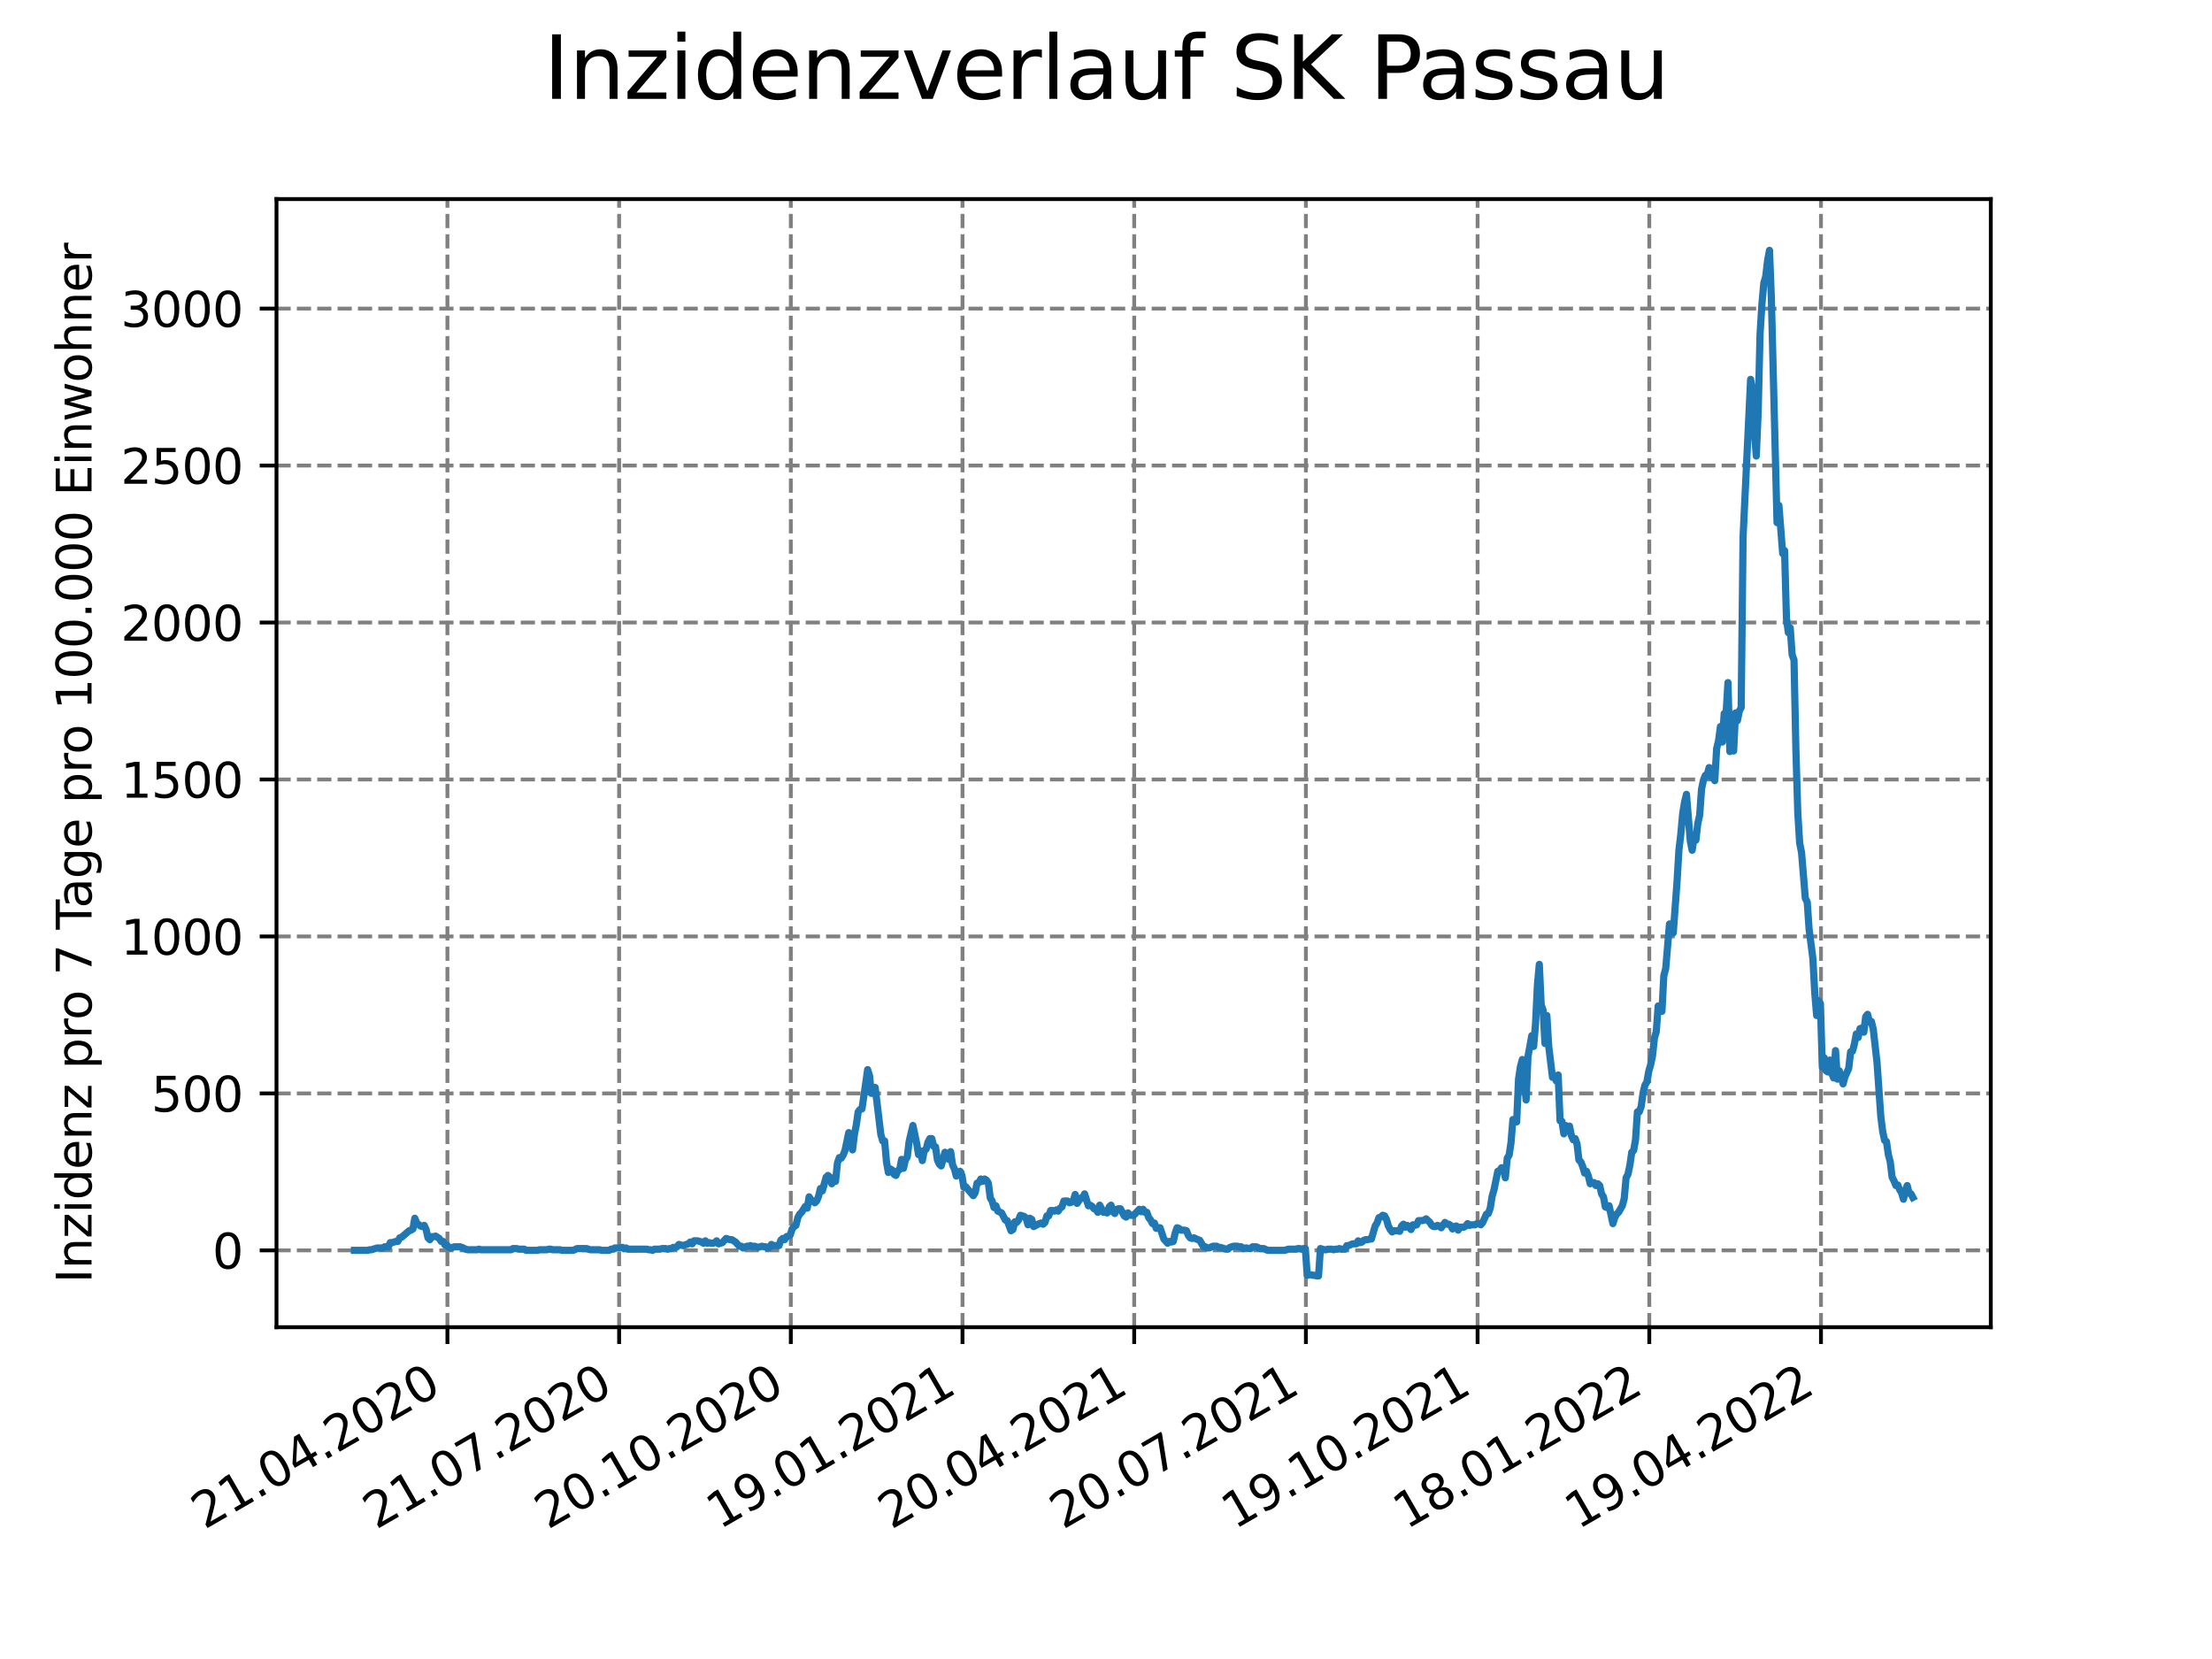 <?xml version="1.0" encoding="utf-8" standalone="no"?>
<!DOCTYPE svg PUBLIC "-//W3C//DTD SVG 1.1//EN"
  "http://www.w3.org/Graphics/SVG/1.1/DTD/svg11.dtd">
<svg xmlns:xlink="http://www.w3.org/1999/xlink" width="460.8pt" height="345.6pt" viewBox="0 0 460.8 345.6" xmlns="http://www.w3.org/2000/svg" version="1.1">
 <defs>
  <style type="text/css">*{stroke-linejoin: round; stroke-linecap: butt}</style>
 </defs>
 <g id="figure_1">
  <g id="patch_1">
   <path d="M 0 345.6 
L 460.8 345.6 
L 460.8 0 
L 0 0 
z
" style="fill: #ffffff"/>
  </g>
  <g id="axes_1">
   <g id="patch_2">
    <path d="M 57.6 276.48 
L 414.72 276.48 
L 414.72 41.472 
L 57.6 41.472 
z
" style="fill: #ffffff"/>
   </g>
   <g id="matplotlib.axis_1">
    <g id="xtick_1">
     <g id="line2d_1">
      <path d="M 93.207 276.48 
L 93.207 41.472 
" clip-path="url(#p3cccb1c9c5)" style="fill: none; stroke-dasharray: 2.96,1.28; stroke-dashoffset: 0; stroke: #808080; stroke-width: 0.8"/>
     </g>
     <g id="line2d_2">
      <defs>
       <path id="m7e113dbe86" d="M 0 0 
L 0 3.5 
" style="stroke: #000000; stroke-width: 0.8"/>
      </defs>
      <g>
       <use xlink:href="#m7e113dbe86" x="93.207" y="276.48" style="stroke: #000000; stroke-width: 0.8"/>
      </g>
     </g>
     <g id="text_1">
      <!-- 21.04.2020 -->
      <g transform="translate(42.581 318.689)rotate(-30)scale(0.1 -0.1)">
       <defs>
        <path id="DejaVuSans-32" d="M 1228 531 
L 3431 531 
L 3431 0 
L 469 0 
L 469 531 
Q 828 903 1448 1529 
Q 2069 2156 2228 2338 
Q 2531 2678 2651 2914 
Q 2772 3150 2772 3378 
Q 2772 3750 2511 3984 
Q 2250 4219 1831 4219 
Q 1534 4219 1204 4116 
Q 875 4013 500 3803 
L 500 4441 
Q 881 4594 1212 4672 
Q 1544 4750 1819 4750 
Q 2544 4750 2975 4387 
Q 3406 4025 3406 3419 
Q 3406 3131 3298 2873 
Q 3191 2616 2906 2266 
Q 2828 2175 2409 1742 
Q 1991 1309 1228 531 
z
" transform="scale(0.016)"/>
        <path id="DejaVuSans-31" d="M 794 531 
L 1825 531 
L 1825 4091 
L 703 3866 
L 703 4441 
L 1819 4666 
L 2450 4666 
L 2450 531 
L 3481 531 
L 3481 0 
L 794 0 
L 794 531 
z
" transform="scale(0.016)"/>
        <path id="DejaVuSans-2e" d="M 684 794 
L 1344 794 
L 1344 0 
L 684 0 
L 684 794 
z
" transform="scale(0.016)"/>
        <path id="DejaVuSans-30" d="M 2034 4250 
Q 1547 4250 1301 3770 
Q 1056 3291 1056 2328 
Q 1056 1369 1301 889 
Q 1547 409 2034 409 
Q 2525 409 2770 889 
Q 3016 1369 3016 2328 
Q 3016 3291 2770 3770 
Q 2525 4250 2034 4250 
z
M 2034 4750 
Q 2819 4750 3233 4129 
Q 3647 3509 3647 2328 
Q 3647 1150 3233 529 
Q 2819 -91 2034 -91 
Q 1250 -91 836 529 
Q 422 1150 422 2328 
Q 422 3509 836 4129 
Q 1250 4750 2034 4750 
z
" transform="scale(0.016)"/>
        <path id="DejaVuSans-34" d="M 2419 4116 
L 825 1625 
L 2419 1625 
L 2419 4116 
z
M 2253 4666 
L 3047 4666 
L 3047 1625 
L 3713 1625 
L 3713 1100 
L 3047 1100 
L 3047 0 
L 2419 0 
L 2419 1100 
L 313 1100 
L 313 1709 
L 2253 4666 
z
" transform="scale(0.016)"/>
       </defs>
       <use xlink:href="#DejaVuSans-32"/>
       <use xlink:href="#DejaVuSans-31" x="63.623"/>
       <use xlink:href="#DejaVuSans-2e" x="127.246"/>
       <use xlink:href="#DejaVuSans-30" x="159.033"/>
       <use xlink:href="#DejaVuSans-34" x="222.656"/>
       <use xlink:href="#DejaVuSans-2e" x="286.279"/>
       <use xlink:href="#DejaVuSans-32" x="318.066"/>
       <use xlink:href="#DejaVuSans-30" x="381.689"/>
       <use xlink:href="#DejaVuSans-32" x="445.312"/>
       <use xlink:href="#DejaVuSans-30" x="508.936"/>
      </g>
     </g>
    </g>
    <g id="xtick_2">
     <g id="line2d_3">
      <path d="M 128.974 276.48 
L 128.974 41.472 
" clip-path="url(#p3cccb1c9c5)" style="fill: none; stroke-dasharray: 2.96,1.28; stroke-dashoffset: 0; stroke: #808080; stroke-width: 0.8"/>
     </g>
     <g id="line2d_4">
      <g>
       <use xlink:href="#m7e113dbe86" x="128.974" y="276.48" style="stroke: #000000; stroke-width: 0.8"/>
      </g>
     </g>
     <g id="text_2">
      <!-- 21.07.2020 -->
      <g transform="translate(78.348 318.689)rotate(-30)scale(0.1 -0.1)">
       <defs>
        <path id="DejaVuSans-37" d="M 525 4666 
L 3525 4666 
L 3525 4397 
L 1831 0 
L 1172 0 
L 2766 4134 
L 525 4134 
L 525 4666 
z
" transform="scale(0.016)"/>
       </defs>
       <use xlink:href="#DejaVuSans-32"/>
       <use xlink:href="#DejaVuSans-31" x="63.623"/>
       <use xlink:href="#DejaVuSans-2e" x="127.246"/>
       <use xlink:href="#DejaVuSans-30" x="159.033"/>
       <use xlink:href="#DejaVuSans-37" x="222.656"/>
       <use xlink:href="#DejaVuSans-2e" x="286.279"/>
       <use xlink:href="#DejaVuSans-32" x="318.066"/>
       <use xlink:href="#DejaVuSans-30" x="381.689"/>
       <use xlink:href="#DejaVuSans-32" x="445.312"/>
       <use xlink:href="#DejaVuSans-30" x="508.936"/>
      </g>
     </g>
    </g>
    <g id="xtick_3">
     <g id="line2d_5">
      <path d="M 164.741 276.48 
L 164.741 41.472 
" clip-path="url(#p3cccb1c9c5)" style="fill: none; stroke-dasharray: 2.96,1.28; stroke-dashoffset: 0; stroke: #808080; stroke-width: 0.8"/>
     </g>
     <g id="line2d_6">
      <g>
       <use xlink:href="#m7e113dbe86" x="164.741" y="276.48" style="stroke: #000000; stroke-width: 0.8"/>
      </g>
     </g>
     <g id="text_3">
      <!-- 20.10.2020 -->
      <g transform="translate(114.115 318.689)rotate(-30)scale(0.1 -0.1)">
       <use xlink:href="#DejaVuSans-32"/>
       <use xlink:href="#DejaVuSans-30" x="63.623"/>
       <use xlink:href="#DejaVuSans-2e" x="127.246"/>
       <use xlink:href="#DejaVuSans-31" x="159.033"/>
       <use xlink:href="#DejaVuSans-30" x="222.656"/>
       <use xlink:href="#DejaVuSans-2e" x="286.279"/>
       <use xlink:href="#DejaVuSans-32" x="318.066"/>
       <use xlink:href="#DejaVuSans-30" x="381.689"/>
       <use xlink:href="#DejaVuSans-32" x="445.312"/>
       <use xlink:href="#DejaVuSans-30" x="508.936"/>
      </g>
     </g>
    </g>
    <g id="xtick_4">
     <g id="line2d_7">
      <path d="M 200.508 276.48 
L 200.508 41.472 
" clip-path="url(#p3cccb1c9c5)" style="fill: none; stroke-dasharray: 2.96,1.28; stroke-dashoffset: 0; stroke: #808080; stroke-width: 0.8"/>
     </g>
     <g id="line2d_8">
      <g>
       <use xlink:href="#m7e113dbe86" x="200.508" y="276.48" style="stroke: #000000; stroke-width: 0.8"/>
      </g>
     </g>
     <g id="text_4">
      <!-- 19.01.2021 -->
      <g transform="translate(149.882 318.689)rotate(-30)scale(0.1 -0.1)">
       <defs>
        <path id="DejaVuSans-39" d="M 703 97 
L 703 672 
Q 941 559 1184 500 
Q 1428 441 1663 441 
Q 2288 441 2617 861 
Q 2947 1281 2994 2138 
Q 2813 1869 2534 1725 
Q 2256 1581 1919 1581 
Q 1219 1581 811 2004 
Q 403 2428 403 3163 
Q 403 3881 828 4315 
Q 1253 4750 1959 4750 
Q 2769 4750 3195 4129 
Q 3622 3509 3622 2328 
Q 3622 1225 3098 567 
Q 2575 -91 1691 -91 
Q 1453 -91 1209 -44 
Q 966 3 703 97 
z
M 1959 2075 
Q 2384 2075 2632 2365 
Q 2881 2656 2881 3163 
Q 2881 3666 2632 3958 
Q 2384 4250 1959 4250 
Q 1534 4250 1286 3958 
Q 1038 3666 1038 3163 
Q 1038 2656 1286 2365 
Q 1534 2075 1959 2075 
z
" transform="scale(0.016)"/>
       </defs>
       <use xlink:href="#DejaVuSans-31"/>
       <use xlink:href="#DejaVuSans-39" x="63.623"/>
       <use xlink:href="#DejaVuSans-2e" x="127.246"/>
       <use xlink:href="#DejaVuSans-30" x="159.033"/>
       <use xlink:href="#DejaVuSans-31" x="222.656"/>
       <use xlink:href="#DejaVuSans-2e" x="286.279"/>
       <use xlink:href="#DejaVuSans-32" x="318.066"/>
       <use xlink:href="#DejaVuSans-30" x="381.689"/>
       <use xlink:href="#DejaVuSans-32" x="445.312"/>
       <use xlink:href="#DejaVuSans-31" x="508.936"/>
      </g>
     </g>
    </g>
    <g id="xtick_5">
     <g id="line2d_9">
      <path d="M 236.275 276.48 
L 236.275 41.472 
" clip-path="url(#p3cccb1c9c5)" style="fill: none; stroke-dasharray: 2.96,1.28; stroke-dashoffset: 0; stroke: #808080; stroke-width: 0.8"/>
     </g>
     <g id="line2d_10">
      <g>
       <use xlink:href="#m7e113dbe86" x="236.275" y="276.48" style="stroke: #000000; stroke-width: 0.8"/>
      </g>
     </g>
     <g id="text_5">
      <!-- 20.04.2021 -->
      <g transform="translate(185.649 318.689)rotate(-30)scale(0.1 -0.1)">
       <use xlink:href="#DejaVuSans-32"/>
       <use xlink:href="#DejaVuSans-30" x="63.623"/>
       <use xlink:href="#DejaVuSans-2e" x="127.246"/>
       <use xlink:href="#DejaVuSans-30" x="159.033"/>
       <use xlink:href="#DejaVuSans-34" x="222.656"/>
       <use xlink:href="#DejaVuSans-2e" x="286.279"/>
       <use xlink:href="#DejaVuSans-32" x="318.066"/>
       <use xlink:href="#DejaVuSans-30" x="381.689"/>
       <use xlink:href="#DejaVuSans-32" x="445.312"/>
       <use xlink:href="#DejaVuSans-31" x="508.936"/>
      </g>
     </g>
    </g>
    <g id="xtick_6">
     <g id="line2d_11">
      <path d="M 272.042 276.48 
L 272.042 41.472 
" clip-path="url(#p3cccb1c9c5)" style="fill: none; stroke-dasharray: 2.96,1.28; stroke-dashoffset: 0; stroke: #808080; stroke-width: 0.8"/>
     </g>
     <g id="line2d_12">
      <g>
       <use xlink:href="#m7e113dbe86" x="272.042" y="276.48" style="stroke: #000000; stroke-width: 0.8"/>
      </g>
     </g>
     <g id="text_6">
      <!-- 20.07.2021 -->
      <g transform="translate(221.416 318.689)rotate(-30)scale(0.1 -0.1)">
       <use xlink:href="#DejaVuSans-32"/>
       <use xlink:href="#DejaVuSans-30" x="63.623"/>
       <use xlink:href="#DejaVuSans-2e" x="127.246"/>
       <use xlink:href="#DejaVuSans-30" x="159.033"/>
       <use xlink:href="#DejaVuSans-37" x="222.656"/>
       <use xlink:href="#DejaVuSans-2e" x="286.279"/>
       <use xlink:href="#DejaVuSans-32" x="318.066"/>
       <use xlink:href="#DejaVuSans-30" x="381.689"/>
       <use xlink:href="#DejaVuSans-32" x="445.312"/>
       <use xlink:href="#DejaVuSans-31" x="508.936"/>
      </g>
     </g>
    </g>
    <g id="xtick_7">
     <g id="line2d_13">
      <path d="M 307.809 276.48 
L 307.809 41.472 
" clip-path="url(#p3cccb1c9c5)" style="fill: none; stroke-dasharray: 2.96,1.28; stroke-dashoffset: 0; stroke: #808080; stroke-width: 0.8"/>
     </g>
     <g id="line2d_14">
      <g>
       <use xlink:href="#m7e113dbe86" x="307.809" y="276.48" style="stroke: #000000; stroke-width: 0.8"/>
      </g>
     </g>
     <g id="text_7">
      <!-- 19.10.2021 -->
      <g transform="translate(257.183 318.689)rotate(-30)scale(0.1 -0.1)">
       <use xlink:href="#DejaVuSans-31"/>
       <use xlink:href="#DejaVuSans-39" x="63.623"/>
       <use xlink:href="#DejaVuSans-2e" x="127.246"/>
       <use xlink:href="#DejaVuSans-31" x="159.033"/>
       <use xlink:href="#DejaVuSans-30" x="222.656"/>
       <use xlink:href="#DejaVuSans-2e" x="286.279"/>
       <use xlink:href="#DejaVuSans-32" x="318.066"/>
       <use xlink:href="#DejaVuSans-30" x="381.689"/>
       <use xlink:href="#DejaVuSans-32" x="445.312"/>
       <use xlink:href="#DejaVuSans-31" x="508.936"/>
      </g>
     </g>
    </g>
    <g id="xtick_8">
     <g id="line2d_15">
      <path d="M 343.576 276.48 
L 343.576 41.472 
" clip-path="url(#p3cccb1c9c5)" style="fill: none; stroke-dasharray: 2.96,1.28; stroke-dashoffset: 0; stroke: #808080; stroke-width: 0.8"/>
     </g>
     <g id="line2d_16">
      <g>
       <use xlink:href="#m7e113dbe86" x="343.576" y="276.48" style="stroke: #000000; stroke-width: 0.8"/>
      </g>
     </g>
     <g id="text_8">
      <!-- 18.01.2022 -->
      <g transform="translate(292.951 318.689)rotate(-30)scale(0.1 -0.1)">
       <defs>
        <path id="DejaVuSans-38" d="M 2034 2216 
Q 1584 2216 1326 1975 
Q 1069 1734 1069 1313 
Q 1069 891 1326 650 
Q 1584 409 2034 409 
Q 2484 409 2743 651 
Q 3003 894 3003 1313 
Q 3003 1734 2745 1975 
Q 2488 2216 2034 2216 
z
M 1403 2484 
Q 997 2584 770 2862 
Q 544 3141 544 3541 
Q 544 4100 942 4425 
Q 1341 4750 2034 4750 
Q 2731 4750 3128 4425 
Q 3525 4100 3525 3541 
Q 3525 3141 3298 2862 
Q 3072 2584 2669 2484 
Q 3125 2378 3379 2068 
Q 3634 1759 3634 1313 
Q 3634 634 3220 271 
Q 2806 -91 2034 -91 
Q 1263 -91 848 271 
Q 434 634 434 1313 
Q 434 1759 690 2068 
Q 947 2378 1403 2484 
z
M 1172 3481 
Q 1172 3119 1398 2916 
Q 1625 2713 2034 2713 
Q 2441 2713 2670 2916 
Q 2900 3119 2900 3481 
Q 2900 3844 2670 4047 
Q 2441 4250 2034 4250 
Q 1625 4250 1398 4047 
Q 1172 3844 1172 3481 
z
" transform="scale(0.016)"/>
       </defs>
       <use xlink:href="#DejaVuSans-31"/>
       <use xlink:href="#DejaVuSans-38" x="63.623"/>
       <use xlink:href="#DejaVuSans-2e" x="127.246"/>
       <use xlink:href="#DejaVuSans-30" x="159.033"/>
       <use xlink:href="#DejaVuSans-31" x="222.656"/>
       <use xlink:href="#DejaVuSans-2e" x="286.279"/>
       <use xlink:href="#DejaVuSans-32" x="318.066"/>
       <use xlink:href="#DejaVuSans-30" x="381.689"/>
       <use xlink:href="#DejaVuSans-32" x="445.312"/>
       <use xlink:href="#DejaVuSans-32" x="508.936"/>
      </g>
     </g>
    </g>
    <g id="xtick_9">
     <g id="line2d_17">
      <path d="M 379.343 276.48 
L 379.343 41.472 
" clip-path="url(#p3cccb1c9c5)" style="fill: none; stroke-dasharray: 2.96,1.28; stroke-dashoffset: 0; stroke: #808080; stroke-width: 0.8"/>
     </g>
     <g id="line2d_18">
      <g>
       <use xlink:href="#m7e113dbe86" x="379.343" y="276.48" style="stroke: #000000; stroke-width: 0.8"/>
      </g>
     </g>
     <g id="text_9">
      <!-- 19.04.2022 -->
      <g transform="translate(328.718 318.689)rotate(-30)scale(0.1 -0.1)">
       <use xlink:href="#DejaVuSans-31"/>
       <use xlink:href="#DejaVuSans-39" x="63.623"/>
       <use xlink:href="#DejaVuSans-2e" x="127.246"/>
       <use xlink:href="#DejaVuSans-30" x="159.033"/>
       <use xlink:href="#DejaVuSans-34" x="222.656"/>
       <use xlink:href="#DejaVuSans-2e" x="286.279"/>
       <use xlink:href="#DejaVuSans-32" x="318.066"/>
       <use xlink:href="#DejaVuSans-30" x="381.689"/>
       <use xlink:href="#DejaVuSans-32" x="445.312"/>
       <use xlink:href="#DejaVuSans-32" x="508.936"/>
      </g>
     </g>
    </g>
   </g>
   <g id="matplotlib.axis_2">
    <g id="ytick_1">
     <g id="line2d_19">
      <path d="M 57.6 260.472 
L 414.72 260.472 
" clip-path="url(#p3cccb1c9c5)" style="fill: none; stroke-dasharray: 2.96,1.28; stroke-dashoffset: 0; stroke: #808080; stroke-width: 0.8"/>
     </g>
     <g id="line2d_20">
      <defs>
       <path id="m18b1f65586" d="M 0 0 
L -3.5 0 
" style="stroke: #000000; stroke-width: 0.8"/>
      </defs>
      <g>
       <use xlink:href="#m18b1f65586" x="57.6" y="260.472" style="stroke: #000000; stroke-width: 0.8"/>
      </g>
     </g>
     <g id="text_10">
      <!-- 0 -->
      <g transform="translate(44.237 264.271)scale(0.1 -0.1)">
       <use xlink:href="#DejaVuSans-30"/>
      </g>
     </g>
    </g>
    <g id="ytick_2">
     <g id="line2d_21">
      <path d="M 57.6 227.774 
L 414.72 227.774 
" clip-path="url(#p3cccb1c9c5)" style="fill: none; stroke-dasharray: 2.96,1.28; stroke-dashoffset: 0; stroke: #808080; stroke-width: 0.8"/>
     </g>
     <g id="line2d_22">
      <g>
       <use xlink:href="#m18b1f65586" x="57.6" y="227.774" style="stroke: #000000; stroke-width: 0.8"/>
      </g>
     </g>
     <g id="text_11">
      <!-- 500 -->
      <g transform="translate(31.512 231.573)scale(0.1 -0.1)">
       <defs>
        <path id="DejaVuSans-35" d="M 691 4666 
L 3169 4666 
L 3169 4134 
L 1269 4134 
L 1269 2991 
Q 1406 3038 1543 3061 
Q 1681 3084 1819 3084 
Q 2600 3084 3056 2656 
Q 3513 2228 3513 1497 
Q 3513 744 3044 326 
Q 2575 -91 1722 -91 
Q 1428 -91 1123 -41 
Q 819 9 494 109 
L 494 744 
Q 775 591 1075 516 
Q 1375 441 1709 441 
Q 2250 441 2565 725 
Q 2881 1009 2881 1497 
Q 2881 1984 2565 2268 
Q 2250 2553 1709 2553 
Q 1456 2553 1204 2497 
Q 953 2441 691 2322 
L 691 4666 
z
" transform="scale(0.016)"/>
       </defs>
       <use xlink:href="#DejaVuSans-35"/>
       <use xlink:href="#DejaVuSans-30" x="63.623"/>
       <use xlink:href="#DejaVuSans-30" x="127.246"/>
      </g>
     </g>
    </g>
    <g id="ytick_3">
     <g id="line2d_23">
      <path d="M 57.6 195.075 
L 414.72 195.075 
" clip-path="url(#p3cccb1c9c5)" style="fill: none; stroke-dasharray: 2.96,1.28; stroke-dashoffset: 0; stroke: #808080; stroke-width: 0.8"/>
     </g>
     <g id="line2d_24">
      <g>
       <use xlink:href="#m18b1f65586" x="57.6" y="195.075" style="stroke: #000000; stroke-width: 0.8"/>
      </g>
     </g>
     <g id="text_12">
      <!-- 1000 -->
      <g transform="translate(25.15 198.874)scale(0.1 -0.1)">
       <use xlink:href="#DejaVuSans-31"/>
       <use xlink:href="#DejaVuSans-30" x="63.623"/>
       <use xlink:href="#DejaVuSans-30" x="127.246"/>
       <use xlink:href="#DejaVuSans-30" x="190.869"/>
      </g>
     </g>
    </g>
    <g id="ytick_4">
     <g id="line2d_25">
      <path d="M 57.6 162.376 
L 414.72 162.376 
" clip-path="url(#p3cccb1c9c5)" style="fill: none; stroke-dasharray: 2.96,1.28; stroke-dashoffset: 0; stroke: #808080; stroke-width: 0.8"/>
     </g>
     <g id="line2d_26">
      <g>
       <use xlink:href="#m18b1f65586" x="57.6" y="162.376" style="stroke: #000000; stroke-width: 0.8"/>
      </g>
     </g>
     <g id="text_13">
      <!-- 1500 -->
      <g transform="translate(25.15 166.176)scale(0.1 -0.1)">
       <use xlink:href="#DejaVuSans-31"/>
       <use xlink:href="#DejaVuSans-35" x="63.623"/>
       <use xlink:href="#DejaVuSans-30" x="127.246"/>
       <use xlink:href="#DejaVuSans-30" x="190.869"/>
      </g>
     </g>
    </g>
    <g id="ytick_5">
     <g id="line2d_27">
      <path d="M 57.6 129.678 
L 414.72 129.678 
" clip-path="url(#p3cccb1c9c5)" style="fill: none; stroke-dasharray: 2.96,1.28; stroke-dashoffset: 0; stroke: #808080; stroke-width: 0.8"/>
     </g>
     <g id="line2d_28">
      <g>
       <use xlink:href="#m18b1f65586" x="57.6" y="129.678" style="stroke: #000000; stroke-width: 0.8"/>
      </g>
     </g>
     <g id="text_14">
      <!-- 2000 -->
      <g transform="translate(25.15 133.477)scale(0.1 -0.1)">
       <use xlink:href="#DejaVuSans-32"/>
       <use xlink:href="#DejaVuSans-30" x="63.623"/>
       <use xlink:href="#DejaVuSans-30" x="127.246"/>
       <use xlink:href="#DejaVuSans-30" x="190.869"/>
      </g>
     </g>
    </g>
    <g id="ytick_6">
     <g id="line2d_29">
      <path d="M 57.6 96.979 
L 414.72 96.979 
" clip-path="url(#p3cccb1c9c5)" style="fill: none; stroke-dasharray: 2.96,1.28; stroke-dashoffset: 0; stroke: #808080; stroke-width: 0.8"/>
     </g>
     <g id="line2d_30">
      <g>
       <use xlink:href="#m18b1f65586" x="57.6" y="96.979" style="stroke: #000000; stroke-width: 0.8"/>
      </g>
     </g>
     <g id="text_15">
      <!-- 2500 -->
      <g transform="translate(25.15 100.778)scale(0.1 -0.1)">
       <use xlink:href="#DejaVuSans-32"/>
       <use xlink:href="#DejaVuSans-35" x="63.623"/>
       <use xlink:href="#DejaVuSans-30" x="127.246"/>
       <use xlink:href="#DejaVuSans-30" x="190.869"/>
      </g>
     </g>
    </g>
    <g id="ytick_7">
     <g id="line2d_31">
      <path d="M 57.6 64.28 
L 414.72 64.28 
" clip-path="url(#p3cccb1c9c5)" style="fill: none; stroke-dasharray: 2.96,1.28; stroke-dashoffset: 0; stroke: #808080; stroke-width: 0.8"/>
     </g>
     <g id="line2d_32">
      <g>
       <use xlink:href="#m18b1f65586" x="57.6" y="64.28" style="stroke: #000000; stroke-width: 0.8"/>
      </g>
     </g>
     <g id="text_16">
      <!-- 3000 -->
      <g transform="translate(25.15 68.08)scale(0.1 -0.1)">
       <defs>
        <path id="DejaVuSans-33" d="M 2597 2516 
Q 3050 2419 3304 2112 
Q 3559 1806 3559 1356 
Q 3559 666 3084 287 
Q 2609 -91 1734 -91 
Q 1441 -91 1130 -33 
Q 819 25 488 141 
L 488 750 
Q 750 597 1062 519 
Q 1375 441 1716 441 
Q 2309 441 2620 675 
Q 2931 909 2931 1356 
Q 2931 1769 2642 2001 
Q 2353 2234 1838 2234 
L 1294 2234 
L 1294 2753 
L 1863 2753 
Q 2328 2753 2575 2939 
Q 2822 3125 2822 3475 
Q 2822 3834 2567 4026 
Q 2313 4219 1838 4219 
Q 1578 4219 1281 4162 
Q 984 4106 628 3988 
L 628 4550 
Q 988 4650 1302 4700 
Q 1616 4750 1894 4750 
Q 2613 4750 3031 4423 
Q 3450 4097 3450 3541 
Q 3450 3153 3228 2886 
Q 3006 2619 2597 2516 
z
" transform="scale(0.016)"/>
       </defs>
       <use xlink:href="#DejaVuSans-33"/>
       <use xlink:href="#DejaVuSans-30" x="63.623"/>
       <use xlink:href="#DejaVuSans-30" x="127.246"/>
       <use xlink:href="#DejaVuSans-30" x="190.869"/>
      </g>
     </g>
    </g>
    <g id="text_17">
     <!-- Inzidenz pro 7 Tage pro 100.000 Einwohner -->
     <g transform="translate(19.07 267.301)rotate(-90)scale(0.1 -0.1)">
      <defs>
       <path id="DejaVuSans-49" d="M 628 4666 
L 1259 4666 
L 1259 0 
L 628 0 
L 628 4666 
z
" transform="scale(0.016)"/>
       <path id="DejaVuSans-6e" d="M 3513 2113 
L 3513 0 
L 2938 0 
L 2938 2094 
Q 2938 2591 2744 2837 
Q 2550 3084 2163 3084 
Q 1697 3084 1428 2787 
Q 1159 2491 1159 1978 
L 1159 0 
L 581 0 
L 581 3500 
L 1159 3500 
L 1159 2956 
Q 1366 3272 1645 3428 
Q 1925 3584 2291 3584 
Q 2894 3584 3203 3211 
Q 3513 2838 3513 2113 
z
" transform="scale(0.016)"/>
       <path id="DejaVuSans-7a" d="M 353 3500 
L 3084 3500 
L 3084 2975 
L 922 459 
L 3084 459 
L 3084 0 
L 275 0 
L 275 525 
L 2438 3041 
L 353 3041 
L 353 3500 
z
" transform="scale(0.016)"/>
       <path id="DejaVuSans-69" d="M 603 3500 
L 1178 3500 
L 1178 0 
L 603 0 
L 603 3500 
z
M 603 4863 
L 1178 4863 
L 1178 4134 
L 603 4134 
L 603 4863 
z
" transform="scale(0.016)"/>
       <path id="DejaVuSans-64" d="M 2906 2969 
L 2906 4863 
L 3481 4863 
L 3481 0 
L 2906 0 
L 2906 525 
Q 2725 213 2448 61 
Q 2172 -91 1784 -91 
Q 1150 -91 751 415 
Q 353 922 353 1747 
Q 353 2572 751 3078 
Q 1150 3584 1784 3584 
Q 2172 3584 2448 3432 
Q 2725 3281 2906 2969 
z
M 947 1747 
Q 947 1113 1208 752 
Q 1469 391 1925 391 
Q 2381 391 2643 752 
Q 2906 1113 2906 1747 
Q 2906 2381 2643 2742 
Q 2381 3103 1925 3103 
Q 1469 3103 1208 2742 
Q 947 2381 947 1747 
z
" transform="scale(0.016)"/>
       <path id="DejaVuSans-65" d="M 3597 1894 
L 3597 1613 
L 953 1613 
Q 991 1019 1311 708 
Q 1631 397 2203 397 
Q 2534 397 2845 478 
Q 3156 559 3463 722 
L 3463 178 
Q 3153 47 2828 -22 
Q 2503 -91 2169 -91 
Q 1331 -91 842 396 
Q 353 884 353 1716 
Q 353 2575 817 3079 
Q 1281 3584 2069 3584 
Q 2775 3584 3186 3129 
Q 3597 2675 3597 1894 
z
M 3022 2063 
Q 3016 2534 2758 2815 
Q 2500 3097 2075 3097 
Q 1594 3097 1305 2825 
Q 1016 2553 972 2059 
L 3022 2063 
z
" transform="scale(0.016)"/>
       <path id="DejaVuSans-20" transform="scale(0.016)"/>
       <path id="DejaVuSans-70" d="M 1159 525 
L 1159 -1331 
L 581 -1331 
L 581 3500 
L 1159 3500 
L 1159 2969 
Q 1341 3281 1617 3432 
Q 1894 3584 2278 3584 
Q 2916 3584 3314 3078 
Q 3713 2572 3713 1747 
Q 3713 922 3314 415 
Q 2916 -91 2278 -91 
Q 1894 -91 1617 61 
Q 1341 213 1159 525 
z
M 3116 1747 
Q 3116 2381 2855 2742 
Q 2594 3103 2138 3103 
Q 1681 3103 1420 2742 
Q 1159 2381 1159 1747 
Q 1159 1113 1420 752 
Q 1681 391 2138 391 
Q 2594 391 2855 752 
Q 3116 1113 3116 1747 
z
" transform="scale(0.016)"/>
       <path id="DejaVuSans-72" d="M 2631 2963 
Q 2534 3019 2420 3045 
Q 2306 3072 2169 3072 
Q 1681 3072 1420 2755 
Q 1159 2438 1159 1844 
L 1159 0 
L 581 0 
L 581 3500 
L 1159 3500 
L 1159 2956 
Q 1341 3275 1631 3429 
Q 1922 3584 2338 3584 
Q 2397 3584 2469 3576 
Q 2541 3569 2628 3553 
L 2631 2963 
z
" transform="scale(0.016)"/>
       <path id="DejaVuSans-6f" d="M 1959 3097 
Q 1497 3097 1228 2736 
Q 959 2375 959 1747 
Q 959 1119 1226 758 
Q 1494 397 1959 397 
Q 2419 397 2687 759 
Q 2956 1122 2956 1747 
Q 2956 2369 2687 2733 
Q 2419 3097 1959 3097 
z
M 1959 3584 
Q 2709 3584 3137 3096 
Q 3566 2609 3566 1747 
Q 3566 888 3137 398 
Q 2709 -91 1959 -91 
Q 1206 -91 779 398 
Q 353 888 353 1747 
Q 353 2609 779 3096 
Q 1206 3584 1959 3584 
z
" transform="scale(0.016)"/>
       <path id="DejaVuSans-54" d="M -19 4666 
L 3928 4666 
L 3928 4134 
L 2272 4134 
L 2272 0 
L 1638 0 
L 1638 4134 
L -19 4134 
L -19 4666 
z
" transform="scale(0.016)"/>
       <path id="DejaVuSans-61" d="M 2194 1759 
Q 1497 1759 1228 1600 
Q 959 1441 959 1056 
Q 959 750 1161 570 
Q 1363 391 1709 391 
Q 2188 391 2477 730 
Q 2766 1069 2766 1631 
L 2766 1759 
L 2194 1759 
z
M 3341 1997 
L 3341 0 
L 2766 0 
L 2766 531 
Q 2569 213 2275 61 
Q 1981 -91 1556 -91 
Q 1019 -91 701 211 
Q 384 513 384 1019 
Q 384 1609 779 1909 
Q 1175 2209 1959 2209 
L 2766 2209 
L 2766 2266 
Q 2766 2663 2505 2880 
Q 2244 3097 1772 3097 
Q 1472 3097 1187 3025 
Q 903 2953 641 2809 
L 641 3341 
Q 956 3463 1253 3523 
Q 1550 3584 1831 3584 
Q 2591 3584 2966 3190 
Q 3341 2797 3341 1997 
z
" transform="scale(0.016)"/>
       <path id="DejaVuSans-67" d="M 2906 1791 
Q 2906 2416 2648 2759 
Q 2391 3103 1925 3103 
Q 1463 3103 1205 2759 
Q 947 2416 947 1791 
Q 947 1169 1205 825 
Q 1463 481 1925 481 
Q 2391 481 2648 825 
Q 2906 1169 2906 1791 
z
M 3481 434 
Q 3481 -459 3084 -895 
Q 2688 -1331 1869 -1331 
Q 1566 -1331 1297 -1286 
Q 1028 -1241 775 -1147 
L 775 -588 
Q 1028 -725 1275 -790 
Q 1522 -856 1778 -856 
Q 2344 -856 2625 -561 
Q 2906 -266 2906 331 
L 2906 616 
Q 2728 306 2450 153 
Q 2172 0 1784 0 
Q 1141 0 747 490 
Q 353 981 353 1791 
Q 353 2603 747 3093 
Q 1141 3584 1784 3584 
Q 2172 3584 2450 3431 
Q 2728 3278 2906 2969 
L 2906 3500 
L 3481 3500 
L 3481 434 
z
" transform="scale(0.016)"/>
       <path id="DejaVuSans-45" d="M 628 4666 
L 3578 4666 
L 3578 4134 
L 1259 4134 
L 1259 2753 
L 3481 2753 
L 3481 2222 
L 1259 2222 
L 1259 531 
L 3634 531 
L 3634 0 
L 628 0 
L 628 4666 
z
" transform="scale(0.016)"/>
       <path id="DejaVuSans-77" d="M 269 3500 
L 844 3500 
L 1563 769 
L 2278 3500 
L 2956 3500 
L 3675 769 
L 4391 3500 
L 4966 3500 
L 4050 0 
L 3372 0 
L 2619 2869 
L 1863 0 
L 1184 0 
L 269 3500 
z
" transform="scale(0.016)"/>
       <path id="DejaVuSans-68" d="M 3513 2113 
L 3513 0 
L 2938 0 
L 2938 2094 
Q 2938 2591 2744 2837 
Q 2550 3084 2163 3084 
Q 1697 3084 1428 2787 
Q 1159 2491 1159 1978 
L 1159 0 
L 581 0 
L 581 4863 
L 1159 4863 
L 1159 2956 
Q 1366 3272 1645 3428 
Q 1925 3584 2291 3584 
Q 2894 3584 3203 3211 
Q 3513 2838 3513 2113 
z
" transform="scale(0.016)"/>
      </defs>
      <use xlink:href="#DejaVuSans-49"/>
      <use xlink:href="#DejaVuSans-6e" x="29.492"/>
      <use xlink:href="#DejaVuSans-7a" x="92.871"/>
      <use xlink:href="#DejaVuSans-69" x="145.361"/>
      <use xlink:href="#DejaVuSans-64" x="173.145"/>
      <use xlink:href="#DejaVuSans-65" x="236.621"/>
      <use xlink:href="#DejaVuSans-6e" x="298.145"/>
      <use xlink:href="#DejaVuSans-7a" x="361.523"/>
      <use xlink:href="#DejaVuSans-20" x="414.014"/>
      <use xlink:href="#DejaVuSans-70" x="445.801"/>
      <use xlink:href="#DejaVuSans-72" x="509.277"/>
      <use xlink:href="#DejaVuSans-6f" x="548.141"/>
      <use xlink:href="#DejaVuSans-20" x="609.322"/>
      <use xlink:href="#DejaVuSans-37" x="641.109"/>
      <use xlink:href="#DejaVuSans-20" x="704.732"/>
      <use xlink:href="#DejaVuSans-54" x="736.52"/>
      <use xlink:href="#DejaVuSans-61" x="781.104"/>
      <use xlink:href="#DejaVuSans-67" x="842.383"/>
      <use xlink:href="#DejaVuSans-65" x="905.859"/>
      <use xlink:href="#DejaVuSans-20" x="967.383"/>
      <use xlink:href="#DejaVuSans-70" x="999.17"/>
      <use xlink:href="#DejaVuSans-72" x="1062.646"/>
      <use xlink:href="#DejaVuSans-6f" x="1101.51"/>
      <use xlink:href="#DejaVuSans-20" x="1162.691"/>
      <use xlink:href="#DejaVuSans-31" x="1194.479"/>
      <use xlink:href="#DejaVuSans-30" x="1258.102"/>
      <use xlink:href="#DejaVuSans-30" x="1321.725"/>
      <use xlink:href="#DejaVuSans-2e" x="1385.348"/>
      <use xlink:href="#DejaVuSans-30" x="1417.135"/>
      <use xlink:href="#DejaVuSans-30" x="1480.758"/>
      <use xlink:href="#DejaVuSans-30" x="1544.381"/>
      <use xlink:href="#DejaVuSans-20" x="1608.004"/>
      <use xlink:href="#DejaVuSans-45" x="1639.791"/>
      <use xlink:href="#DejaVuSans-69" x="1702.975"/>
      <use xlink:href="#DejaVuSans-6e" x="1730.758"/>
      <use xlink:href="#DejaVuSans-77" x="1794.137"/>
      <use xlink:href="#DejaVuSans-6f" x="1875.924"/>
      <use xlink:href="#DejaVuSans-68" x="1937.105"/>
      <use xlink:href="#DejaVuSans-6e" x="2000.484"/>
      <use xlink:href="#DejaVuSans-65" x="2063.863"/>
      <use xlink:href="#DejaVuSans-72" x="2125.387"/>
     </g>
    </g>
   </g>
   <g id="line2d_33">
    <path d="M 73.833 260.472 
L 76.584 260.472 
L 76.977 260.348 
L 77.37 260.348 
L 78.549 259.977 
L 79.728 259.977 
L 80.121 259.729 
L 80.908 259.729 
L 81.301 258.862 
L 81.694 258.862 
L 82.48 258.614 
L 82.873 258.614 
L 83.266 257.871 
L 83.659 257.747 
L 85.231 256.385 
L 85.624 256.261 
L 86.017 256.014 
L 86.41 253.784 
L 86.803 254.775 
L 87.589 255.394 
L 87.982 255.518 
L 88.375 255.27 
L 88.768 256.137 
L 89.161 257.871 
L 89.554 258.243 
L 89.948 257.624 
L 90.341 257.624 
L 90.734 257.5 
L 91.52 257.995 
L 91.913 258.614 
L 92.306 258.614 
L 92.699 259.358 
L 93.092 259.358 
L 93.485 259.853 
L 93.878 259.977 
L 94.664 259.729 
L 95.843 259.729 
L 96.236 259.853 
L 97.022 260.225 
L 97.415 260.348 
L 99.381 260.348 
L 99.774 260.225 
L 100.167 260.348 
L 106.455 260.348 
L 106.848 260.101 
L 107.635 260.101 
L 108.028 260.225 
L 109.207 260.225 
L 109.6 260.472 
L 111.958 260.472 
L 112.351 260.348 
L 113.923 260.348 
L 114.316 260.225 
L 114.709 260.225 
L 115.102 260.348 
L 116.675 260.348 
L 117.068 260.472 
L 119.426 260.472 
L 120.212 260.101 
L 122.177 260.101 
L 122.963 260.348 
L 124.928 260.348 
L 125.322 260.472 
L 126.894 260.472 
L 127.287 260.225 
L 127.68 260.225 
L 128.073 259.977 
L 129.252 259.977 
L 129.645 259.853 
L 130.038 260.101 
L 130.431 259.977 
L 130.824 260.225 
L 134.755 260.225 
L 135.148 260.348 
L 135.541 260.348 
L 135.934 260.472 
L 136.327 260.225 
L 137.506 260.225 
L 137.899 260.101 
L 138.685 260.101 
L 139.078 260.225 
L 139.471 260.101 
L 139.864 260.101 
L 140.257 259.853 
L 140.65 259.853 
L 141.043 259.729 
L 141.436 259.234 
L 142.222 259.481 
L 143.402 259.11 
L 143.795 258.738 
L 144.188 259.11 
L 144.581 258.491 
L 145.367 258.491 
L 146.153 258.738 
L 146.546 258.986 
L 146.939 258.491 
L 147.332 258.986 
L 147.725 258.862 
L 148.118 258.986 
L 148.511 258.986 
L 148.904 258.862 
L 149.297 258.491 
L 149.69 259.11 
L 150.476 258.862 
L 151.262 257.995 
L 152.049 258.243 
L 152.442 258.243 
L 153.228 258.738 
L 154.014 259.605 
L 154.407 259.605 
L 154.8 259.977 
L 155.586 259.605 
L 155.979 259.605 
L 156.372 259.481 
L 156.765 259.729 
L 157.158 259.605 
L 157.944 259.853 
L 158.73 259.605 
L 159.123 259.729 
L 159.516 259.729 
L 159.909 259.977 
L 160.302 259.853 
L 160.696 259.234 
L 161.089 259.481 
L 162.268 259.481 
L 162.661 258.367 
L 163.054 257.995 
L 163.447 258.243 
L 163.84 257.624 
L 164.233 257.5 
L 164.626 257.252 
L 165.019 256.014 
L 165.412 255.518 
L 165.805 255.27 
L 166.198 253.66 
L 166.591 252.917 
L 166.984 252.546 
L 167.77 251.307 
L 168.163 251.679 
L 168.556 249.326 
L 168.949 249.945 
L 169.736 250.564 
L 170.129 250.193 
L 170.522 249.202 
L 170.915 247.592 
L 171.308 248.087 
L 172.094 245.238 
L 172.487 244.867 
L 172.88 245.238 
L 173.273 246.601 
L 173.666 245.362 
L 174.059 246.105 
L 174.452 242.266 
L 174.845 241.151 
L 175.238 241.275 
L 175.631 240.656 
L 176.024 239.665 
L 176.81 235.95 
L 177.596 239.541 
L 177.989 236.321 
L 178.382 234.34 
L 178.776 231.615 
L 179.169 231.119 
L 179.562 230.996 
L 180.348 225.67 
L 180.741 222.821 
L 181.134 224.06 
L 181.527 227.775 
L 181.92 226.537 
L 182.313 226.537 
L 183.492 236.321 
L 183.885 237.684 
L 184.278 237.684 
L 184.671 242.018 
L 185.064 244.248 
L 185.457 243.505 
L 185.85 243.752 
L 186.243 244.619 
L 186.636 244.867 
L 187.029 243.876 
L 187.423 243.628 
L 187.816 241.523 
L 188.209 243.381 
L 188.602 241.647 
L 188.995 241.028 
L 189.388 237.807 
L 190.174 234.463 
L 190.96 238.179 
L 191.353 240.532 
L 191.746 239.789 
L 192.139 241.771 
L 192.532 239.665 
L 192.925 239.417 
L 193.318 237.931 
L 193.711 237.188 
L 194.104 237.188 
L 194.497 238.798 
L 194.89 238.922 
L 195.283 241.647 
L 195.676 242.514 
L 196.069 242.885 
L 196.856 240.037 
L 197.642 241.523 
L 198.035 239.913 
L 198.428 242.638 
L 198.821 243.505 
L 199.214 244.991 
L 199.607 244.619 
L 200 244 
L 200.393 244.867 
L 200.786 247.344 
L 201.179 247.22 
L 202.751 249.078 
L 203.144 248.459 
L 203.537 246.477 
L 203.93 246.353 
L 204.323 245.61 
L 204.716 246.105 
L 205.11 245.61 
L 205.503 245.858 
L 205.896 246.477 
L 206.289 249.573 
L 206.682 250.193 
L 207.075 251.555 
L 207.468 251.183 
L 207.861 252.298 
L 208.647 252.67 
L 209.433 254.156 
L 209.826 254.28 
L 210.612 256.385 
L 211.005 256.137 
L 211.398 254.527 
L 211.791 254.651 
L 212.184 254.156 
L 212.577 253.165 
L 213.363 253.413 
L 213.756 253.784 
L 214.15 255.147 
L 214.543 253.784 
L 214.936 254.032 
L 215.329 255.518 
L 216.508 254.899 
L 216.901 254.775 
L 217.294 255.023 
L 217.687 254.651 
L 218.08 253.289 
L 218.473 253.289 
L 218.866 252.174 
L 219.259 252.174 
L 219.652 252.298 
L 220.045 252.05 
L 220.438 252.298 
L 220.831 251.679 
L 221.224 251.431 
L 221.617 250.193 
L 222.403 250.193 
L 222.796 250.564 
L 223.19 250.44 
L 223.583 250.193 
L 223.976 248.83 
L 224.369 250.688 
L 225.155 249.573 
L 225.548 249.573 
L 225.941 248.706 
L 226.727 251.183 
L 227.12 251.06 
L 227.513 251.307 
L 227.906 251.803 
L 228.299 251.926 
L 228.692 252.546 
L 229.085 251.06 
L 229.871 252.546 
L 230.264 252.546 
L 230.657 252.67 
L 231.05 251.431 
L 231.443 251.06 
L 231.837 252.422 
L 232.23 252.793 
L 232.623 251.926 
L 233.016 251.803 
L 233.409 251.803 
L 234.195 253.289 
L 234.588 253.537 
L 234.981 252.67 
L 235.374 253.165 
L 236.16 253.165 
L 237.339 251.926 
L 237.732 252.422 
L 238.125 251.926 
L 238.518 252.546 
L 238.911 252.546 
L 239.304 253.66 
L 239.697 254.156 
L 240.09 254.899 
L 240.483 254.775 
L 240.877 255.89 
L 241.27 255.766 
L 241.663 255.766 
L 242.449 258.119 
L 243.235 258.986 
L 243.628 258.614 
L 244.021 258.738 
L 244.414 258.614 
L 244.807 256.881 
L 245.2 255.766 
L 245.593 255.89 
L 245.986 256.261 
L 246.772 256.261 
L 247.165 256.385 
L 247.558 257.376 
L 247.951 257.871 
L 248.344 257.995 
L 248.737 257.871 
L 249.524 258.243 
L 249.917 258.367 
L 250.703 259.729 
L 251.096 259.729 
L 251.489 259.977 
L 251.882 259.977 
L 252.668 259.605 
L 253.454 259.605 
L 253.847 259.853 
L 254.24 259.853 
L 255.419 260.225 
L 255.812 260.225 
L 256.205 259.853 
L 256.991 259.605 
L 257.777 259.605 
L 258.17 259.729 
L 258.564 259.729 
L 258.957 260.101 
L 259.35 259.977 
L 259.743 259.977 
L 260.136 260.101 
L 260.529 260.101 
L 260.922 259.729 
L 261.708 259.729 
L 262.494 260.101 
L 263.28 260.101 
L 264.066 260.472 
L 267.604 260.472 
L 268.39 260.225 
L 269.962 260.225 
L 270.355 260.101 
L 270.748 260.101 
L 271.141 260.225 
L 271.534 260.101 
L 271.927 260.101 
L 272.32 265.674 
L 272.713 265.55 
L 273.106 265.55 
L 273.499 265.674 
L 273.892 265.674 
L 274.285 265.798 
L 274.678 265.798 
L 275.071 260.101 
L 275.857 260.348 
L 276.251 260.348 
L 276.644 260.225 
L 277.43 260.225 
L 277.823 260.348 
L 278.216 260.225 
L 278.609 260.225 
L 279.002 260.101 
L 279.395 260.225 
L 280.181 260.225 
L 280.574 259.481 
L 280.967 259.481 
L 281.753 259.11 
L 282.539 259.11 
L 282.932 258.491 
L 283.325 258.862 
L 283.718 258.738 
L 284.111 258.367 
L 284.504 258.243 
L 284.897 258.243 
L 285.291 258.119 
L 285.684 258.119 
L 286.47 255.394 
L 286.863 254.775 
L 287.256 253.66 
L 287.649 253.537 
L 288.042 253.165 
L 288.435 253.289 
L 288.828 254.032 
L 289.221 255.394 
L 289.614 256.137 
L 290.007 256.633 
L 290.4 256.385 
L 291.186 256.385 
L 291.579 256.509 
L 291.972 255.394 
L 292.365 255.023 
L 292.758 255.642 
L 293.151 255.27 
L 293.938 256.137 
L 294.331 255.147 
L 294.724 255.27 
L 295.117 255.147 
L 295.51 254.28 
L 296.296 254.28 
L 296.689 254.156 
L 297.082 253.908 
L 297.868 254.651 
L 298.261 255.27 
L 298.654 255.518 
L 299.047 255.518 
L 299.44 255.27 
L 299.833 255.394 
L 300.226 255.766 
L 301.012 254.651 
L 301.405 255.023 
L 301.798 255.023 
L 302.191 255.27 
L 302.584 256.014 
L 302.978 255.518 
L 303.371 255.394 
L 303.764 256.261 
L 304.157 255.642 
L 304.943 255.642 
L 305.336 255.394 
L 305.729 254.899 
L 306.122 255.27 
L 306.515 255.147 
L 307.301 255.147 
L 307.694 254.899 
L 308.087 254.899 
L 308.48 255.147 
L 308.873 254.651 
L 309.659 252.917 
L 310.052 252.793 
L 310.445 251.679 
L 310.838 249.202 
L 311.231 247.839 
L 312.018 244 
L 312.411 243.876 
L 312.804 243.257 
L 313.197 243.505 
L 313.59 245.362 
L 313.983 241.275 
L 314.376 240.656 
L 314.769 238.055 
L 315.162 233.225 
L 315.555 233.349 
L 315.948 233.72 
L 316.341 224.803 
L 316.734 222.202 
L 317.127 220.716 
L 317.913 229.138 
L 318.306 220.097 
L 319.092 215.762 
L 319.485 217.991 
L 319.878 213.285 
L 320.271 205.234 
L 320.665 200.9 
L 321.058 209.322 
L 321.451 210.436 
L 321.844 217.372 
L 322.237 211.551 
L 322.63 217.991 
L 323.416 224.431 
L 323.809 224.308 
L 324.202 225.175 
L 324.595 223.936 
L 324.988 233.473 
L 325.381 233.596 
L 325.774 236.197 
L 326.167 234.463 
L 326.56 235.33 
L 326.953 234.587 
L 327.346 236.569 
L 327.739 237.436 
L 328.132 237.188 
L 328.525 238.303 
L 328.918 241.647 
L 329.311 242.018 
L 329.705 243.009 
L 330.098 244.372 
L 330.491 244 
L 330.884 244.991 
L 331.277 246.601 
L 331.67 246.353 
L 332.063 246.353 
L 332.456 246.972 
L 332.849 246.601 
L 333.242 246.972 
L 333.635 248.706 
L 334.028 249.326 
L 334.421 251.431 
L 334.814 251.555 
L 335.207 251.183 
L 335.993 254.899 
L 336.386 253.66 
L 336.779 252.917 
L 337.172 252.546 
L 337.958 251.183 
L 338.352 249.697 
L 338.745 245.362 
L 339.138 244.619 
L 339.531 242.761 
L 339.924 240.037 
L 340.317 239.665 
L 340.71 237.436 
L 341.103 231.615 
L 341.496 231.615 
L 341.889 230.5 
L 342.282 227.652 
L 342.675 226.042 
L 343.068 225.422 
L 343.461 223.193 
L 343.854 221.831 
L 344.247 219.973 
L 344.64 216.257 
L 345.033 214.895 
L 345.426 209.569 
L 345.819 209.817 
L 346.212 210.684 
L 346.605 203.253 
L 346.998 201.767 
L 347.785 192.478 
L 348.178 193.592 
L 348.571 194.336 
L 349.357 183.684 
L 349.75 177.12 
L 350.143 173.776 
L 350.536 169.441 
L 350.929 167.088 
L 351.322 165.478 
L 352.108 175.139 
L 352.501 177.12 
L 352.894 174.519 
L 353.287 175.015 
L 353.68 171.547 
L 354.073 169.813 
L 354.466 164.364 
L 354.859 162.506 
L 355.252 161.515 
L 355.645 161.391 
L 356.038 159.905 
L 356.432 161.887 
L 356.825 160.029 
L 357.218 162.63 
L 357.611 155.942 
L 358.004 154.332 
L 358.397 151.359 
L 358.79 154.579 
L 359.183 148.634 
L 359.576 148.634 
L 359.969 142.194 
L 360.362 156.561 
L 360.755 155.075 
L 361.148 156.437 
L 361.541 148.511 
L 361.934 150.121 
L 362.327 148.139 
L 362.72 147.396 
L 363.113 111.851 
L 364.685 79.03 
L 365.079 81.259 
L 365.472 89.805 
L 365.865 95.007 
L 366.258 85.842 
L 366.651 69.617 
L 367.044 63.301 
L 367.437 58.966 
L 367.83 57.604 
L 368.223 54.26 
L 368.616 52.154 
L 369.009 62.186 
L 370.188 108.878 
L 370.581 105.286 
L 371.367 115.318 
L 371.76 114.699 
L 372.153 128.818 
L 372.546 131.791 
L 372.939 130.8 
L 373.332 136.373 
L 373.725 137.488 
L 374.119 156.189 
L 374.512 169.318 
L 374.905 175.634 
L 375.298 177.616 
L 376.084 187.152 
L 376.477 187.895 
L 376.87 193.592 
L 377.656 199.661 
L 378.049 206.845 
L 378.442 211.551 
L 378.835 208.455 
L 379.228 209.074 
L 379.621 222.326 
L 380.014 220.344 
L 380.407 223.069 
L 380.8 223.317 
L 381.193 220.84 
L 381.586 223.564 
L 381.979 224.555 
L 382.372 218.858 
L 382.766 224.803 
L 383.159 223.069 
L 383.945 225.794 
L 384.338 224.308 
L 385.124 222.574 
L 385.517 219.106 
L 385.91 218.982 
L 386.303 217.496 
L 386.696 215.39 
L 387.089 216.133 
L 387.482 214.276 
L 387.875 214.152 
L 388.268 215.019 
L 388.661 211.799 
L 389.054 211.303 
L 389.447 212.913 
L 389.84 212.789 
L 390.233 214.399 
L 391.019 221.335 
L 391.806 232.606 
L 392.199 235.702 
L 392.592 237.56 
L 392.985 237.807 
L 393.378 240.532 
L 393.771 242.018 
L 394.164 245.238 
L 394.557 245.982 
L 394.95 246.972 
L 395.343 246.849 
L 395.736 247.839 
L 396.129 248.459 
L 396.522 249.821 
L 396.915 248.087 
L 397.308 246.972 
L 397.701 248.582 
L 398.094 248.706 
L 398.487 249.449 
L 398.487 249.449 
" clip-path="url(#p3cccb1c9c5)" style="fill: none; stroke: #1f77b4; stroke-width: 1.5; stroke-linecap: square"/>
   </g>
   <g id="patch_3">
    <path d="M 57.6 276.48 
L 57.6 41.472 
" style="fill: none; stroke: #000000; stroke-width: 0.8; stroke-linejoin: miter; stroke-linecap: square"/>
   </g>
   <g id="patch_4">
    <path d="M 414.72 276.48 
L 414.72 41.472 
" style="fill: none; stroke: #000000; stroke-width: 0.8; stroke-linejoin: miter; stroke-linecap: square"/>
   </g>
   <g id="patch_5">
    <path d="M 57.6 276.48 
L 414.72 276.48 
" style="fill: none; stroke: #000000; stroke-width: 0.8; stroke-linejoin: miter; stroke-linecap: square"/>
   </g>
   <g id="patch_6">
    <path d="M 57.6 41.472 
L 414.72 41.472 
" style="fill: none; stroke: #000000; stroke-width: 0.8; stroke-linejoin: miter; stroke-linecap: square"/>
   </g>
  </g>
  <g id="text_18">
   <!-- Inzidenzverlauf SK Passau -->
   <g transform="translate(113.217 20.589)scale(0.18 -0.18)">
    <defs>
     <path id="DejaVuSans-76" d="M 191 3500 
L 800 3500 
L 1894 563 
L 2988 3500 
L 3597 3500 
L 2284 0 
L 1503 0 
L 191 3500 
z
" transform="scale(0.016)"/>
     <path id="DejaVuSans-6c" d="M 603 4863 
L 1178 4863 
L 1178 0 
L 603 0 
L 603 4863 
z
" transform="scale(0.016)"/>
     <path id="DejaVuSans-75" d="M 544 1381 
L 544 3500 
L 1119 3500 
L 1119 1403 
Q 1119 906 1312 657 
Q 1506 409 1894 409 
Q 2359 409 2629 706 
Q 2900 1003 2900 1516 
L 2900 3500 
L 3475 3500 
L 3475 0 
L 2900 0 
L 2900 538 
Q 2691 219 2414 64 
Q 2138 -91 1772 -91 
Q 1169 -91 856 284 
Q 544 659 544 1381 
z
M 1991 3584 
L 1991 3584 
z
" transform="scale(0.016)"/>
     <path id="DejaVuSans-66" d="M 2375 4863 
L 2375 4384 
L 1825 4384 
Q 1516 4384 1395 4259 
Q 1275 4134 1275 3809 
L 1275 3500 
L 2222 3500 
L 2222 3053 
L 1275 3053 
L 1275 0 
L 697 0 
L 697 3053 
L 147 3053 
L 147 3500 
L 697 3500 
L 697 3744 
Q 697 4328 969 4595 
Q 1241 4863 1831 4863 
L 2375 4863 
z
" transform="scale(0.016)"/>
     <path id="DejaVuSans-53" d="M 3425 4513 
L 3425 3897 
Q 3066 4069 2747 4153 
Q 2428 4238 2131 4238 
Q 1616 4238 1336 4038 
Q 1056 3838 1056 3469 
Q 1056 3159 1242 3001 
Q 1428 2844 1947 2747 
L 2328 2669 
Q 3034 2534 3370 2195 
Q 3706 1856 3706 1288 
Q 3706 609 3251 259 
Q 2797 -91 1919 -91 
Q 1588 -91 1214 -16 
Q 841 59 441 206 
L 441 856 
Q 825 641 1194 531 
Q 1563 422 1919 422 
Q 2459 422 2753 634 
Q 3047 847 3047 1241 
Q 3047 1584 2836 1778 
Q 2625 1972 2144 2069 
L 1759 2144 
Q 1053 2284 737 2584 
Q 422 2884 422 3419 
Q 422 4038 858 4394 
Q 1294 4750 2059 4750 
Q 2388 4750 2728 4690 
Q 3069 4631 3425 4513 
z
" transform="scale(0.016)"/>
     <path id="DejaVuSans-4b" d="M 628 4666 
L 1259 4666 
L 1259 2694 
L 3353 4666 
L 4166 4666 
L 1850 2491 
L 4331 0 
L 3500 0 
L 1259 2247 
L 1259 0 
L 628 0 
L 628 4666 
z
" transform="scale(0.016)"/>
     <path id="DejaVuSans-50" d="M 1259 4147 
L 1259 2394 
L 2053 2394 
Q 2494 2394 2734 2622 
Q 2975 2850 2975 3272 
Q 2975 3691 2734 3919 
Q 2494 4147 2053 4147 
L 1259 4147 
z
M 628 4666 
L 2053 4666 
Q 2838 4666 3239 4311 
Q 3641 3956 3641 3272 
Q 3641 2581 3239 2228 
Q 2838 1875 2053 1875 
L 1259 1875 
L 1259 0 
L 628 0 
L 628 4666 
z
" transform="scale(0.016)"/>
     <path id="DejaVuSans-73" d="M 2834 3397 
L 2834 2853 
Q 2591 2978 2328 3040 
Q 2066 3103 1784 3103 
Q 1356 3103 1142 2972 
Q 928 2841 928 2578 
Q 928 2378 1081 2264 
Q 1234 2150 1697 2047 
L 1894 2003 
Q 2506 1872 2764 1633 
Q 3022 1394 3022 966 
Q 3022 478 2636 193 
Q 2250 -91 1575 -91 
Q 1294 -91 989 -36 
Q 684 19 347 128 
L 347 722 
Q 666 556 975 473 
Q 1284 391 1588 391 
Q 1994 391 2212 530 
Q 2431 669 2431 922 
Q 2431 1156 2273 1281 
Q 2116 1406 1581 1522 
L 1381 1569 
Q 847 1681 609 1914 
Q 372 2147 372 2553 
Q 372 3047 722 3315 
Q 1072 3584 1716 3584 
Q 2034 3584 2315 3537 
Q 2597 3491 2834 3397 
z
" transform="scale(0.016)"/>
    </defs>
    <use xlink:href="#DejaVuSans-49"/>
    <use xlink:href="#DejaVuSans-6e" x="29.492"/>
    <use xlink:href="#DejaVuSans-7a" x="92.871"/>
    <use xlink:href="#DejaVuSans-69" x="145.361"/>
    <use xlink:href="#DejaVuSans-64" x="173.145"/>
    <use xlink:href="#DejaVuSans-65" x="236.621"/>
    <use xlink:href="#DejaVuSans-6e" x="298.145"/>
    <use xlink:href="#DejaVuSans-7a" x="361.523"/>
    <use xlink:href="#DejaVuSans-76" x="414.014"/>
    <use xlink:href="#DejaVuSans-65" x="473.193"/>
    <use xlink:href="#DejaVuSans-72" x="534.717"/>
    <use xlink:href="#DejaVuSans-6c" x="575.83"/>
    <use xlink:href="#DejaVuSans-61" x="603.613"/>
    <use xlink:href="#DejaVuSans-75" x="664.893"/>
    <use xlink:href="#DejaVuSans-66" x="728.271"/>
    <use xlink:href="#DejaVuSans-20" x="763.477"/>
    <use xlink:href="#DejaVuSans-53" x="795.264"/>
    <use xlink:href="#DejaVuSans-4b" x="858.74"/>
    <use xlink:href="#DejaVuSans-20" x="924.316"/>
    <use xlink:href="#DejaVuSans-50" x="956.104"/>
    <use xlink:href="#DejaVuSans-61" x="1011.906"/>
    <use xlink:href="#DejaVuSans-73" x="1073.186"/>
    <use xlink:href="#DejaVuSans-73" x="1125.285"/>
    <use xlink:href="#DejaVuSans-61" x="1177.385"/>
    <use xlink:href="#DejaVuSans-75" x="1238.664"/>
   </g>
  </g>
 </g>
 <defs>
  <clipPath id="p3cccb1c9c5">
   <rect x="57.6" y="41.472" width="357.12" height="235.008"/>
  </clipPath>
 </defs>
</svg>
